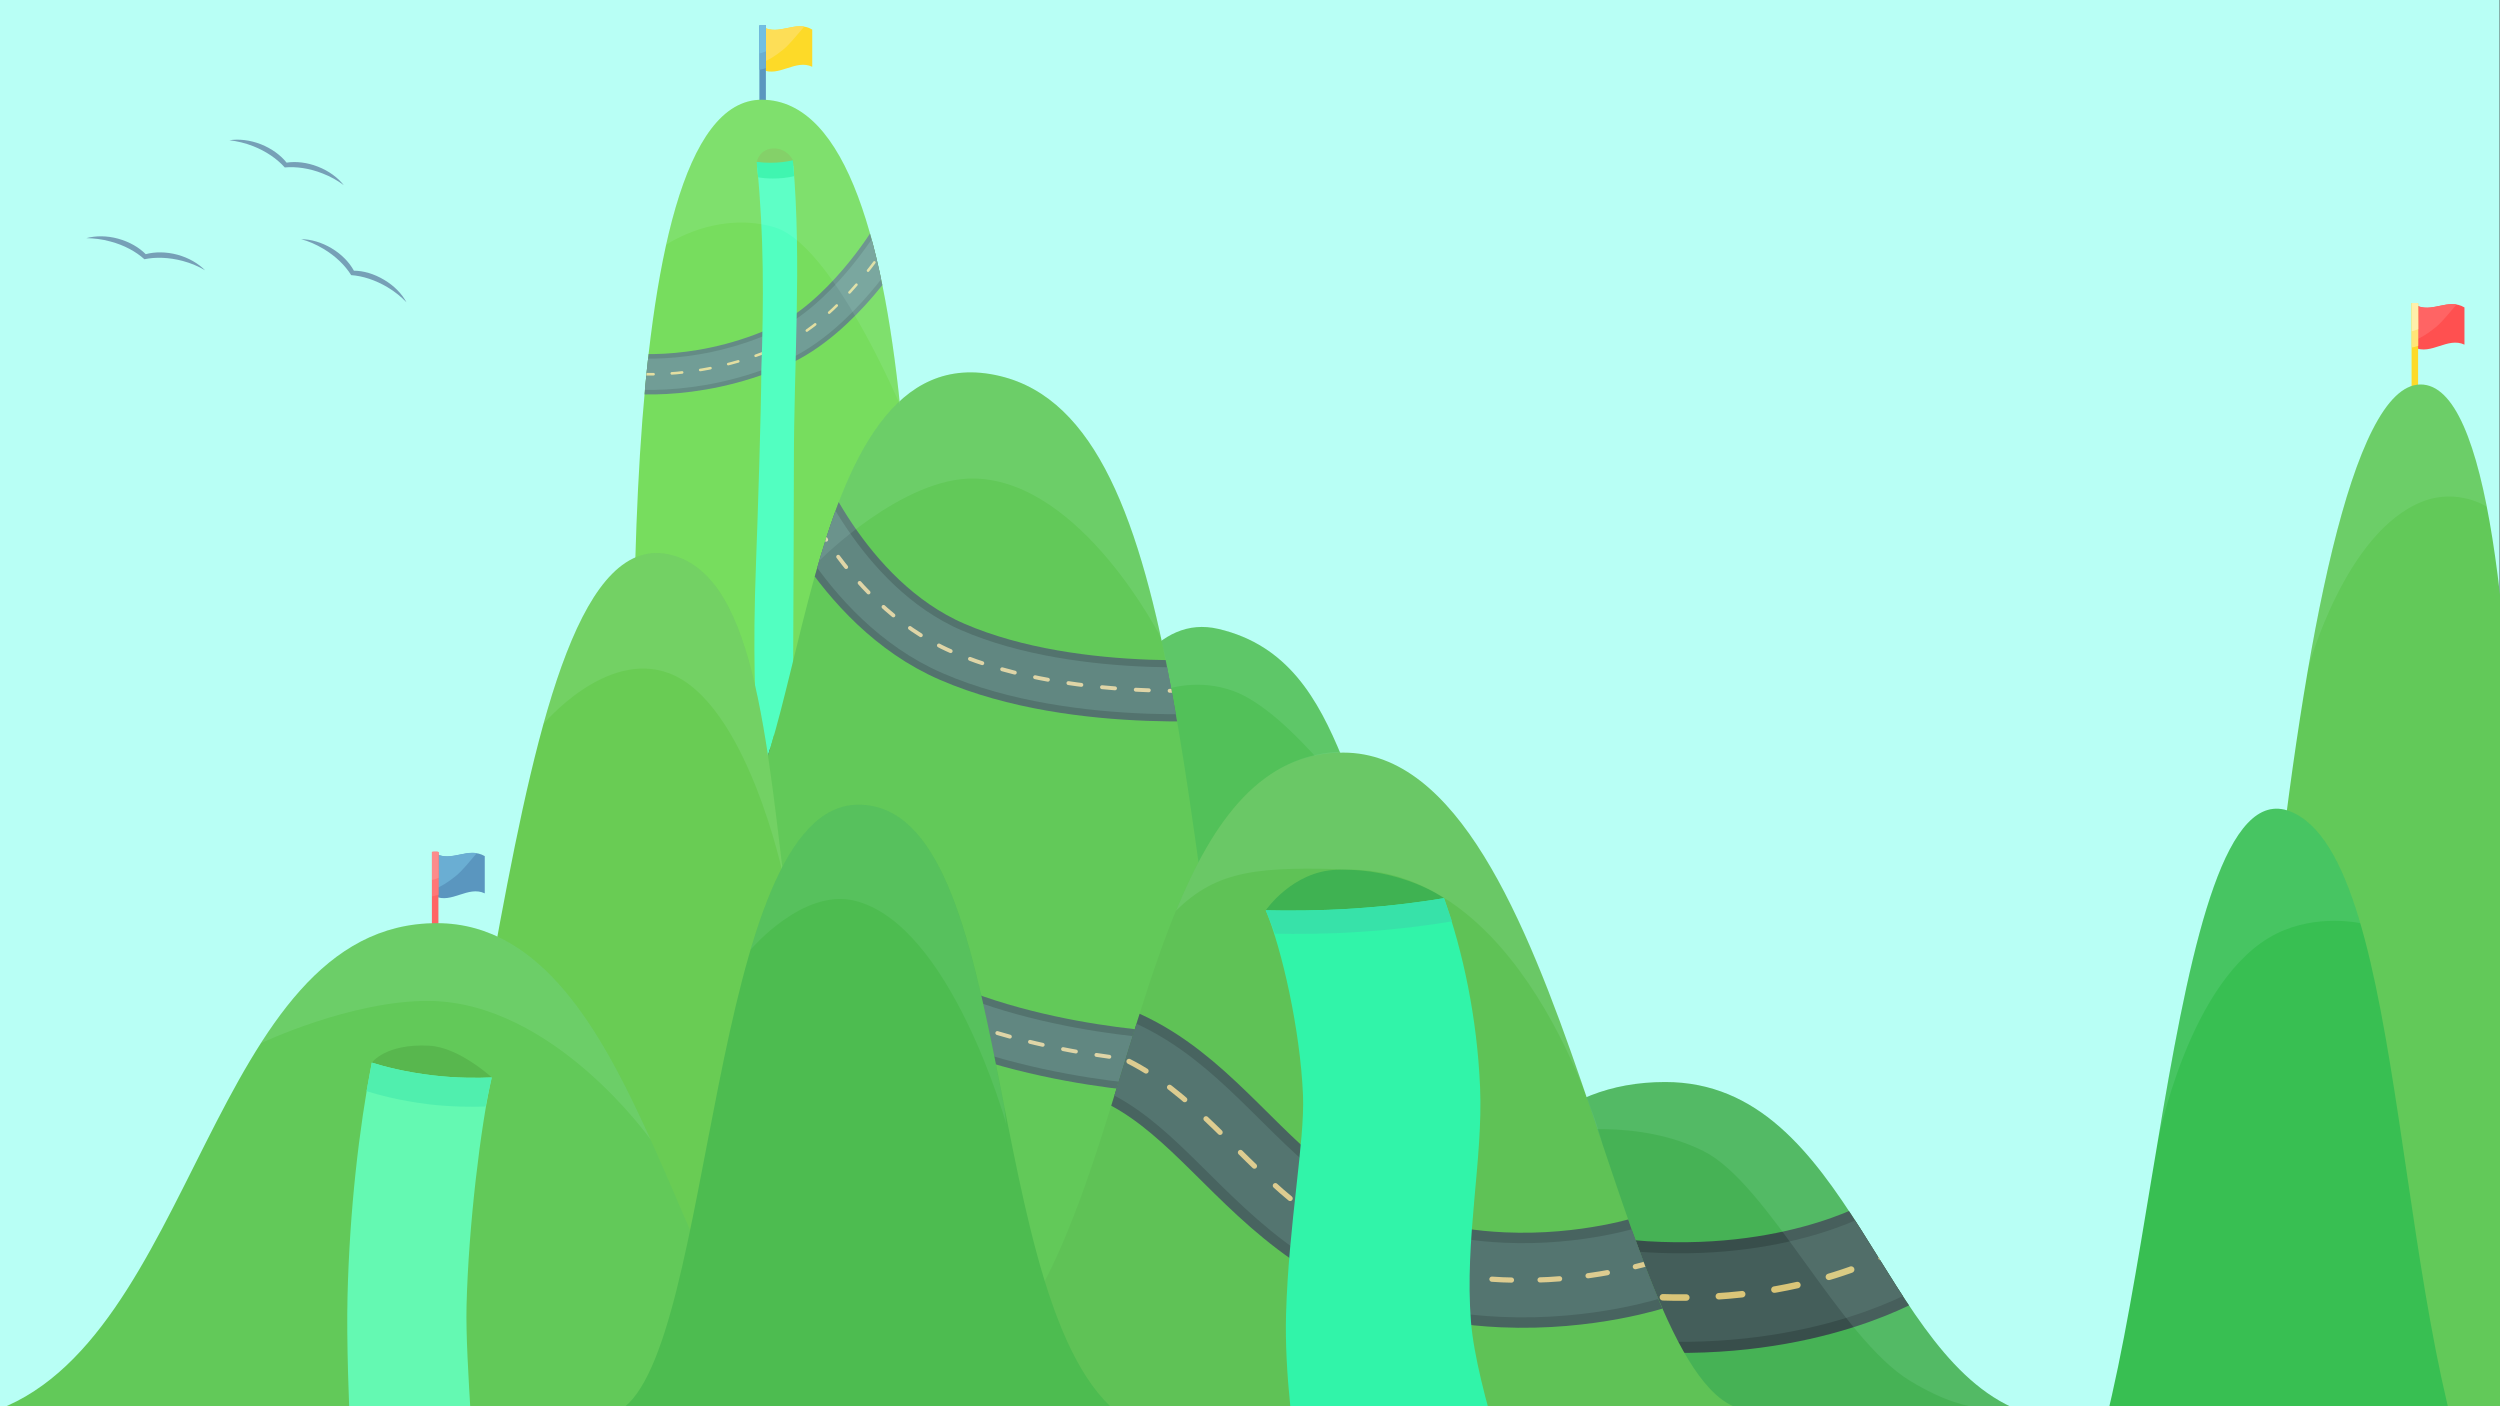 <?xml version="1.0" encoding="utf-8"?>
<!-- Generator: Adobe Illustrator 27.9.4, SVG Export Plug-In . SVG Version: 9.03 Build 54784)  -->
<svg version="1.1" xmlns="http://www.w3.org/2000/svg" xmlns:xlink="http://www.w3.org/1999/xlink" x="0px" y="0px"
	 viewBox="0 0 1920 1080" style="enable-background:new 0 0 1920 1080;" xml:space="preserve">
<rect x="0" y="0" width="1920" height="1080" fill="#333333" stroke="none"/>
<style type="text/css">
	.st0{fill:#B8FFF5;}
	.st1{fill:#46B255;}
	
		.st2{clip-path:url(#XMLID_00000049904019679224298920000007899067648305376677_);fill:none;stroke:#384E4B;stroke-width:85;stroke-miterlimit:10;}
	
		.st3{clip-path:url(#XMLID_00000049904019679224298920000007899067648305376677_);fill:none;stroke:#445E5A;stroke-width:68;stroke-miterlimit:10;}
	
		.st4{opacity:0.8;clip-path:url(#XMLID_00000049904019679224298920000007899067648305376677_);fill:none;stroke:#FFDE80;stroke-width:5;stroke-linecap:round;stroke-miterlimit:10;stroke-dasharray:18,25;}
	.st5{opacity:0.1;fill:#D0FCF5;}
	.st6{fill:none;stroke:#6B6B6B;stroke-width:68;stroke-miterlimit:10;}
	.st7{fill:#52C159;}
	.st8{fill:#FDDA28;}
	.st9{fill:#FDDE57;}
	.st10{fill:#5A96BF;}
	.st11{fill:#6AAED3;}
	.st12{fill:#71BFE2;}
	.st13{fill:#77DD5E;}
	
		.st14{clip-path:url(#XMLID_00000140705068353501844910000006086177620676035721_);fill:none;stroke:#648B85;stroke-width:31;stroke-miterlimit:10;}
	
		.st15{clip-path:url(#XMLID_00000140705068353501844910000006086177620676035721_);fill:none;stroke:#719D96;stroke-width:24;stroke-miterlimit:10;}
	
		.st16{opacity:0.8;clip-path:url(#XMLID_00000140705068353501844910000006086177620676035721_);fill:none;stroke:#FFEEA4;stroke-width:2;stroke-linecap:round;stroke-miterlimit:10;stroke-dasharray:8,14;}
	.st17{fill:#52FFC1;}
	.st18{fill:#7CCC5A;}
	.st19{fill:#31F4A9;}
	.st20{fill:#FF5050;}
	.st21{fill:#FF6464;}
	.st22{fill:#FFE578;}
	.st23{fill:#FFEFAB;}
	.st24{fill:#62C959;}
	.st25{fill:#38BF52;}
	.st26{fill:#76A0B7;}
	
		.st27{clip-path:url(#XMLID_00000152969698012053105270000011734461570621058956_);fill:none;stroke:#53736E;stroke-width:47;stroke-miterlimit:10;}
	
		.st28{clip-path:url(#XMLID_00000152969698012053105270000011734461570621058956_);fill:none;stroke:#618781;stroke-width:36;stroke-miterlimit:10;}
	
		.st29{opacity:0.8;clip-path:url(#XMLID_00000152969698012053105270000011734461570621058956_);fill:none;stroke:#FFE8B0;stroke-width:3;stroke-linecap:round;stroke-miterlimit:10;stroke-dasharray:10,16;}
	.st30{clip-path:url(#XMLID_00000152969698012053105270000011734461570621058956_);fill:#62C959;}
	.st31{fill:none;}
	.st32{fill:#5FC256;}
	
		.st33{clip-path:url(#XMLID_00000116204622681617222500000004263120147990586768_);fill:none;stroke:#486460;stroke-width:73;stroke-miterlimit:10;}
	
		.st34{clip-path:url(#XMLID_00000116204622681617222500000004263120147990586768_);fill:none;stroke:#547570;stroke-width:57;stroke-miterlimit:10;}
	
		.st35{opacity:0.8;clip-path:url(#XMLID_00000116204622681617222500000004263120147990586768_);fill:none;stroke:#FFE299;stroke-width:4;stroke-linecap:round;stroke-miterlimit:10;stroke-dasharray:15,22;}
	.st36{fill:#3FB252;}
	.st37{fill:#37E2A9;}
	.st38{fill:#69CC54;}
	.st39{fill:#FF7676;}
	.st40{fill:#FC8B8B;}
	.st41{fill:#58B74E;}
	.st42{fill:#64F9B2;}
	.st43{fill:#50EFAE;}
	.st44{fill:#4DBC50;}
	.st45{opacity:8.000000e-02;fill:#D0FCF5;}
</style>
<g id="Layer_2">
	<g id="garage">
		<rect x="-0.3" class="st0" width="1920" height="1080"/>
	</g>
</g>
<g id="main_stuff">
	<path class="st1" d="M974.1,1092c138.7-27,132.6-261,304.8-261c142.8,0,164.8,216,276.8,254L974.1,1092L974.1,1092z"/>
	<g>
		<defs>
			<path id="XMLID_00000106127869636782786220000001285806480040346801_" d="M974.1,1092c138.7-27,132.6-261,304.8-261
				c142.8,0,164.8,216,276.8,254L974.1,1092L974.1,1092z"/>
		</defs>
		<clipPath id="XMLID_00000160187798651919744940000018175424189295900560_">
			<use xlink:href="#XMLID_00000106127869636782786220000001285806480040346801_"  style="overflow:visible;"/>
		</clipPath>
		
			<path style="clip-path:url(#XMLID_00000160187798651919744940000018175424189295900560_);fill:none;stroke:#384E4B;stroke-width:85;stroke-miterlimit:10;" d="
			M1460.8,957.3c0,0-72.5,46-198.1,38.4c-119.1-7.2-183.8-84.6-183.8-84.6"/>
		
			<path style="clip-path:url(#XMLID_00000160187798651919744940000018175424189295900560_);fill:none;stroke:#445E5A;stroke-width:68;stroke-miterlimit:10;" d="
			M1460.8,957.3c0,0-72.5,46-198.1,38.4c-119.1-7.2-183.8-84.6-183.8-84.6"/>
		
			<path style="opacity:0.8;clip-path:url(#XMLID_00000160187798651919744940000018175424189295900560_);fill:none;stroke:#FFDE80;stroke-width:5;stroke-linecap:round;stroke-miterlimit:10;stroke-dasharray:18,25;" d="
			M1460.8,957.3c0,0-72.5,46-198.1,38.4c-119.1-7.2-183.8-84.6-183.8-84.6"/>
	</g>
	<path class="st5" d="M1278.9,831c-46.4,0-79.8,17-106.6,42.3c27.1-6.2,86.9-13.7,135.9,10.7c49.9,24.8,104.6,143.8,158.9,176.6
		c51.9,31.4,71.6,17,88.6,24.4l0,0C1443.7,1047,1421.7,831,1278.9,831z"/>
	<path class="st6" d="M1463,969"/>
	<path class="st7" d="M772.7,717c46.3-29.1,68.6-256,163-234c107,25,92.1,165.4,162,216L772.7,717z"/>
	<path class="st5" d="M854.3,551.6c0,0,42.1-39,92.7-21c44.6,15.9,103.7,100.9,103.7,100.9c-25.5-59.6-41.4-131.4-115-148.6
		c-36.1-8.4-61.6,19.5-82,58.9L854.3,551.6z"/>
	<path class="st8" d="M623.8,51.3c-12.8-6.1-25.6,8.2-38.3,2.2v-33c12.8,7.5,25.6-5.4,38.3,2.2V51.3z"/>
	<path class="st9" d="M617.7,20.4c-10.8-1.8-21.5,6.4-32.3,0V48c4.8-1.8,9.5-4.6,16.1-9.9C606.6,34,612.8,25.9,617.7,20.4
		L617.7,20.4z"/>
	<path class="st10" d="M583.4,19.4h4.6c0.1,0,0.2,0.1,0.2,0.2v74.8c0,0.1-0.1,0.2-0.2,0.2h-4.6c-0.1,0-0.2-0.1-0.2-0.2V19.6
		C583.2,19.4,583.3,19.4,583.4,19.4z"/>
	<path class="st11" d="M586.9,19.4h-2.5c-0.7,0-1.2,0.2-1.2,0.4v33.8c1.7-0.3,3.4-0.7,5-1.3V19.8C588.2,19.5,587.6,19.4,586.9,19.4
		L586.9,19.4z"/>
	<path class="st12" d="M588.2,19.7c0-0.2-0.5-0.4-1.2-0.4h-2.5c-0.7,0-1.2,0.1-1.2,0.4V41c1.1-0.2,2.1-0.5,3.1-0.9
		c0.7-0.2,1.3-0.5,1.9-0.7L588.2,19.7L588.2,19.7z"/>
	<path class="st13" d="M488.8,699.4c0-102.8-25-623.4,96.4-622.8C717,77.4,700.9,532.9,702.6,699.4H488.8L488.8,699.4z"/>
	<g>
		<defs>
			<path id="XMLID_00000147179636121979380750000002341210055628421273_" d="M488.8,699.4c0-102.8-25-623.4,96.4-622.8
				C717,77.4,700.9,532.9,702.6,699.4H488.8L488.8,699.4z"/>
		</defs>
		<clipPath id="XMLID_00000028289491845992137450000009396490530221459625_">
			<use xlink:href="#XMLID_00000147179636121979380750000002341210055628421273_"  style="overflow:visible;"/>
		</clipPath>
		
			<path style="clip-path:url(#XMLID_00000028289491845992137450000009396490530221459625_);fill:none;stroke:#648B85;stroke-width:31;stroke-miterlimit:10;" d="
			M684,183.4c0,0-37.1,61.6-86.5,83.1c-66.8,29.1-122.7,19.4-122.7,19.4"/>
		
			<path style="clip-path:url(#XMLID_00000028289491845992137450000009396490530221459625_);fill:none;stroke:#719D96;stroke-width:24;stroke-miterlimit:10;" d="
			M684,183.4c0,0-37.1,61.6-86.5,83.1c-66.8,29.1-122.7,19.4-122.7,19.4"/>
		
			<path style="opacity:0.8;clip-path:url(#XMLID_00000028289491845992137450000009396490530221459625_);fill:none;stroke:#FFEEA4;stroke-width:2;stroke-linecap:round;stroke-miterlimit:10;stroke-dasharray:8,14;" d="
			M684,183.4c0,0-37.1,61.6-86.5,83.1c-66.8,29.1-122.7,19.4-122.7,19.4"/>
	</g>
	<g>
		<path class="st17" d="M608.7,604h-28c0-80-3-94,0-174c1.1-28.1,4-118,4-146c1.9-52.3,2-103.7-3.2-155.9c-0.4-4.3,3-8.1,7.4-8.1h14
			c3.3,0,6,2.5,6.3,5.8c6.5,76.1,0.5,153,0.5,230.2C609.7,403,608.7,604,608.7,604z"/>
		<path class="st18" d="M609,123c0,0-4.6-9.5-15.3-9s-12.5,10.3-12.5,10.3l0.4,4.2l27.8-1.1L609,123L609,123z"/>
		<path class="st19" d="M591.7,125c-3.7,0-7.2-0.2-10.6-0.7c0.4,4,0.8,7.9,1.1,11.9c3.6,0.6,7.4,0.9,11.4,0.9
			c5.9,0,11.4-0.6,16.3-1.8c-0.3-4.1-0.7-8.2-1-12.2C603.9,124.3,598,125,591.7,125L591.7,125z"/>
	</g>
	<path class="st20" d="M1892.7,264.7c-12.8-6.1-25.6,8.2-38.3,2.2v-33c12.8,7.5,25.6-5.4,38.3,2.2V264.7z"/>
	<path class="st21" d="M1886.7,233.8c-10.8-1.8-21.5,6.4-32.3,0v27.5c4.8-1.8,9.5-4.6,16.1-9.9
		C1875.6,247.4,1881.8,239.3,1886.7,233.8L1886.7,233.8z"/>
	<path class="st8" d="M1852.3,232.7h4.6c0.1,0,0.2,0.1,0.2,0.2v74.8c0,0.1-0.1,0.2-0.2,0.2h-4.6c-0.1,0-0.2-0.1-0.2-0.2v-74.8
		C1852.1,232.8,1852.2,232.7,1852.3,232.7z"/>
	<path class="st22" d="M1855.9,232.7h-2.5c-0.7,0-1.2,0.2-1.2,0.4v33.8c1.7-0.3,3.4-0.7,5-1.3v-32.4
		C1857.1,232.9,1856.6,232.7,1855.9,232.7L1855.9,232.7z"/>
	<path class="st23" d="M1857.1,233.1c0-0.2-0.6-0.4-1.2-0.4h-2.5c-0.7,0-1.2,0.1-1.2,0.4v21.3c1.1-0.2,2.1-0.5,3.1-0.9
		c0.7-0.2,1.3-0.5,1.9-0.7L1857.1,233.1L1857.1,233.1z"/>
	<path class="st24" d="M974.2,1015C904.9,664,915.4,324,768,288.8c-162.6-38.9-146,338.6-218.1,352.1
		c-62.1,11.6-79.5-32.3-79.4-85.7l0.2,448L974.2,1015z"/>
	<path class="st24" d="M1713.3,1192c0-102.8,39.7-895,145.4-896.7s69.4,744.2,71.1,910.7L1713.3,1192z"/>
	<path class="st25" d="M1581.7,1182.5c73.7-95,79.2-598,177.2-559.3c93,36.7,77.5,408.7,156.2,558.8L1581.7,1182.5z"/>
	<path class="st26" d="M248.4,191.1c9.4,5.6,16.7,12.8,21.3,20.2c8.7,0.6,18.5,3.7,27.9,9.3c5.7,3.4,10.6,7.4,14.6,11.6
		c-3.5-6.5-9.4-12.7-17.2-17.3c-7.7-4.6-15.9-7-23.2-7c-3.5-6.4-9.4-12.6-17.1-17.2c-7.7-4.6-16-7-23.4-7
		C236.9,185.2,242.7,187.7,248.4,191.1L248.4,191.1z"/>
	<path class="st26" d="M194.3,112.2c10.2,4,18.6,9.9,24.4,16.4c8.7-0.8,18.9,0.6,29,4.6c6.2,2.4,11.7,5.5,16.3,9
		c-4.5-5.8-11.4-10.9-19.8-14.2c-8.4-3.3-16.9-4.2-24.1-3.1c-4.5-5.7-11.4-10.8-19.7-14.1c-8.4-3.3-17-4.2-24.2-3.1
		C182,108.4,188.2,109.8,194.3,112.2z"/>
	<path class="st26" d="M84.9,185.5c10.6,2.8,19.6,7.8,26,13.6c8.5-1.8,18.8-1.5,29.4,1.3c6.4,1.7,12.2,4.2,17.2,7.2
		c-5.1-5.2-12.5-9.6-21.3-12c-8.7-2.3-17.2-2.3-24.3-0.4c-5.1-5.2-12.5-9.5-21.2-11.9s-17.3-2.3-24.4-0.4
		C72.2,183,78.5,183.7,84.9,185.5L84.9,185.5z"/>
	<g>
		<defs>
			<path id="XMLID_00000159449950135112957550000000386296156978704313_" d="M974.2,1015C904.9,664,915.4,324,768,288.8
				c-162.6-38.9-146,338.6-218.1,352.1c-62.1,11.6-79.5-32.3-79.4-85.7l0.2,448L974.2,1015z"/>
		</defs>
		<clipPath id="XMLID_00000083791241464809136730000000612018022269396652_">
			<use xlink:href="#XMLID_00000159449950135112957550000000386296156978704313_"  style="overflow:visible;"/>
		</clipPath>
		
			<path style="clip-path:url(#XMLID_00000083791241464809136730000000612018022269396652_);fill:none;stroke:#53736E;stroke-width:47;stroke-miterlimit:10;" d="
			M960.2,528.2c0,0-132.1,14.4-229.1-27.7C643.7,462.6,604.8,359,604.8,359"/>
		
			<path style="clip-path:url(#XMLID_00000083791241464809136730000000612018022269396652_);fill:none;stroke:#618781;stroke-width:36;stroke-miterlimit:10;" d="
			M960.2,528.2c0,0-132.1,14.4-229.1-27.7C643.7,462.6,604.8,359,604.8,359"/>
		
			<path style="opacity:0.8;clip-path:url(#XMLID_00000083791241464809136730000000612018022269396652_);fill:none;stroke:#FFE8B0;stroke-width:3;stroke-linecap:round;stroke-miterlimit:10;stroke-dasharray:10,16;" d="
			M960.2,528.2c0,0-132.1,14.4-229.1-27.7C643.7,462.6,604.8,359,604.8,359"/>
		
			<path style="clip-path:url(#XMLID_00000083791241464809136730000000612018022269396652_);fill:none;stroke:#53736E;stroke-width:47;stroke-miterlimit:10;" d="
			M903.7,816.5c0,0-139.6-4-230.6-64.8c-82-54.8-99.5-174.4-99.5-174.4"/>
		
			<path style="clip-path:url(#XMLID_00000083791241464809136730000000612018022269396652_);fill:none;stroke:#618781;stroke-width:36;stroke-miterlimit:10;" d="
			M903.7,816.5c0,0-139.6-4-230.6-64.8c-82-54.8-99.5-174.4-99.5-174.4"/>
		
			<path style="opacity:0.8;clip-path:url(#XMLID_00000083791241464809136730000000612018022269396652_);fill:none;stroke:#FFE8B0;stroke-width:3;stroke-linecap:round;stroke-miterlimit:10;stroke-dasharray:10,16;" d="
			M903.7,816.5c0,0-139.6-4-230.6-64.8c-82-54.8-99.5-174.4-99.5-174.4"/>
		
			<rect x="554" y="564.6" style="clip-path:url(#XMLID_00000083791241464809136730000000612018022269396652_);fill:#62C959;" width="83.9" height="180.3"/>
	</g>
	<path class="st31" d="M1345.7,1083c-105.1,2.4-139.6-505-314-505c-196.3,0.3-143,505-363,507L1345.7,1083z"/>
	<path id="XMLID_00000042012047647608707220000011934912178022785436_" class="st32" d="M1345.7,1083c-105.1,2.4-139.6-505-314-505
		c-196.3,0.3-143,505-363,507L1345.7,1083z"/>
	<g>
		<defs>
			<path id="XMLID_00000090286869254628846780000005643308123485421242_" d="M1345.7,1083c-105.1,2.4-139.6-505-314-505
				c-196.3,0.3-143,505-363,507L1345.7,1083z"/>
		</defs>
		<clipPath id="XMLID_00000053531353456891649160000013787910979738734521_">
			<use xlink:href="#XMLID_00000090286869254628846780000005643308123485421242_"  style="overflow:visible;"/>
		</clipPath>
		
			<path style="clip-path:url(#XMLID_00000053531353456891649160000013787910979738734521_);fill:none;stroke:#486460;stroke-width:73;stroke-miterlimit:10;" d="
			M1270.4,968.8c0,0-50.5,17.1-116.4,14.1c-199.1-9-205.6-175.7-353.4-185.8"/>
		
			<path style="clip-path:url(#XMLID_00000053531353456891649160000013787910979738734521_);fill:none;stroke:#547570;stroke-width:57;stroke-miterlimit:10;" d="
			M1270.4,968.8c0,0-50.5,17.1-116.4,14.1c-199.1-9-205.6-175.7-353.4-185.8"/>
		
			<path style="opacity:0.8;clip-path:url(#XMLID_00000053531353456891649160000013787910979738734521_);fill:none;stroke:#FFE299;stroke-width:4;stroke-linecap:round;stroke-miterlimit:10;stroke-dasharray:15,22;" d="
			M1270.4,968.8c0,0-50.5,17.1-116.4,14.1c-199.1-9-205.6-175.7-353.4-185.8"/>
	</g>
	<g>
		<path class="st36" d="M1109,689.8c0,0-32.2-23.3-82.3-21.8c-34,1-54.6,31.1-54.6,31.1l22.6,9.9l104-8L1109,689.8z"/>
		<path class="st19" d="M1015.7,1221l93.7-50c0.9,1.5,44.3-16,59.3-8c0,0-34.9-96.5-39-148c-5-63,9.4-124.8,7-180
			c-2.3-53.7-13.1-103.9-27.7-145.2c-13.7,2.3-38,5.9-69.9,8c-26.1,1.7-50.7,1.7-67,1.3c12.3,29.5,26.5,91.7,28.6,141.9
			c1.5,35.3-11,99-13,168C985.1,1099.2,1015.7,1221,1015.7,1221L1015.7,1221z"/>
		<path class="st37" d="M1109,689.8c-13.7,2.3-38,5.9-69.9,8c-26.1,1.7-50.7,1.7-67,1.3c2,4.9,4.5,11,7.1,18
			c16.3,0.3,39.9,0.3,64.9-1.4c32.8-2.1,57.5-5.8,71-8.1C1113,701.4,1111,695.4,1109,689.8L1109,689.8z"/>
	</g>
	<path class="st5" d="M903.2,699.4c32-31.5,63.5-34.1,137.4-31.5c135.3,4.8,190.1,210.6,190.1,210.6c0-0.1,0-0.1-0.1-0.2
		c-0.6-1.8-1.2-3.7-1.8-5.5c0,0,0-0.1,0-0.1c-0.6-1.8-1.2-3.5-1.8-5.3c-0.1-0.3-0.2-0.6-0.3-0.9c-0.6-1.7-1.2-3.4-1.7-5.2
		c-0.1-0.3-0.2-0.5-0.3-0.8c-0.6-1.8-1.2-3.6-1.8-5.4c0-0.1-0.1-0.2-0.1-0.4c-0.6-1.8-1.2-3.6-1.8-5.3c-0.1-0.2-0.1-0.3-0.2-0.5
		c-0.6-1.8-1.2-3.5-1.8-5.3c-0.1-0.3-0.2-0.5-0.3-0.8c-0.6-1.7-1.2-3.4-1.8-5.2c-0.1-0.3-0.2-0.6-0.3-1c-0.6-1.7-1.2-3.5-1.8-5.2
		c-0.1-0.2-0.1-0.4-0.2-0.6c-0.6-1.8-1.2-3.6-1.9-5.4c0,0,0-0.1,0-0.1c-0.6-1.8-1.2-3.6-1.9-5.4c-0.1-0.3-0.2-0.5-0.3-0.8
		c-0.6-1.7-1.2-3.4-1.8-5.2c-0.1-0.3-0.2-0.6-0.3-0.9c-0.6-1.7-1.2-3.4-1.8-5.1c-0.1-0.3-0.2-0.6-0.3-0.8c-0.6-1.8-1.3-3.5-1.9-5.3
		c-0.1-0.1-0.1-0.3-0.2-0.4c-0.6-1.7-1.3-3.5-1.9-5.2c-0.1-0.2-0.1-0.3-0.2-0.5c-0.6-1.7-1.3-3.5-1.9-5.2c-0.1-0.3-0.2-0.6-0.3-0.9
		c-0.6-1.7-1.2-3.4-1.9-5.1c-0.1-0.3-0.2-0.6-0.3-0.9c-0.6-1.7-1.3-3.4-1.9-5.1c-0.1-0.2-0.2-0.4-0.3-0.7c-0.7-1.8-1.3-3.5-2-5.3
		c0,0,0-0.1,0-0.1c-0.7-1.8-1.3-3.5-2-5.3c-0.1-0.3-0.2-0.5-0.3-0.8c-0.6-1.7-1.3-3.3-1.9-5c-0.1-0.3-0.2-0.6-0.4-0.9
		c-0.6-1.6-1.3-3.3-1.9-4.9c-0.1-0.3-0.2-0.6-0.3-0.8c-0.7-1.7-1.3-3.4-2-5.1c-0.1-0.1-0.1-0.3-0.2-0.4c-0.7-1.7-1.3-3.3-2-5
		c-0.1-0.2-0.1-0.3-0.2-0.5c-0.7-1.7-1.4-3.3-2-4.9c-0.1-0.3-0.2-0.6-0.4-0.8c-0.7-1.6-1.3-3.2-2-4.8c-0.1-0.3-0.2-0.6-0.4-0.9
		c-0.7-1.6-1.4-3.2-2.1-4.8c-0.1-0.2-0.2-0.4-0.3-0.7c-0.7-1.7-1.4-3.3-2.2-5c0,0,0,0,0-0.1c-0.7-1.6-1.5-3.3-2.2-4.9
		c-0.1-0.2-0.2-0.5-0.3-0.7c-0.7-1.6-1.4-3.1-2.1-4.6c-0.1-0.3-0.3-0.6-0.4-0.8c-0.7-1.5-1.4-3.1-2.1-4.6c-0.1-0.2-0.2-0.5-0.3-0.7
		c-0.7-1.6-1.5-3.1-2.2-4.7c-0.1-0.1-0.1-0.2-0.2-0.4c-0.7-1.5-1.5-3.1-2.2-4.6c-0.1-0.1-0.1-0.3-0.2-0.4c-0.7-1.5-1.5-3-2.3-4.5
		c-0.1-0.2-0.2-0.5-0.4-0.7c-0.7-1.5-1.5-2.9-2.2-4.3c-0.1-0.3-0.3-0.5-0.4-0.8c-0.8-1.4-1.5-2.9-2.3-4.3c-0.1-0.2-0.2-0.4-0.3-0.6
		c-0.8-1.5-1.6-3-2.4-4.4c0,0,0,0,0,0c-0.8-1.5-1.6-2.9-2.4-4.4c-0.1-0.2-0.2-0.4-0.3-0.6c-0.8-1.4-1.6-2.7-2.3-4.1
		c-0.1-0.2-0.3-0.5-0.4-0.7c-0.8-1.3-1.6-2.7-2.3-4c-0.1-0.2-0.3-0.4-0.4-0.7c-0.8-1.4-1.6-2.7-2.5-4c-0.1-0.1-0.1-0.2-0.2-0.3
		c-0.8-1.3-1.6-2.6-2.5-3.9c-0.1-0.1-0.2-0.2-0.2-0.4c-0.8-1.3-1.7-2.6-2.5-3.8c-0.1-0.2-0.3-0.4-0.4-0.6c-0.8-1.2-1.6-2.4-2.5-3.7
		c-0.1-0.2-0.3-0.4-0.4-0.6c-0.8-1.2-1.7-2.4-2.5-3.6c-0.1-0.2-0.2-0.3-0.3-0.5c-0.9-1.2-1.8-2.5-2.7-3.7c0,0,0,0,0,0
		c-0.9-1.2-1.8-2.4-2.7-3.6c-0.1-0.2-0.2-0.3-0.4-0.5c-0.9-1.1-1.7-2.2-2.6-3.3c-0.2-0.2-0.3-0.4-0.5-0.6c-0.9-1.1-1.7-2.1-2.6-3.2
		c-0.1-0.2-0.3-0.3-0.4-0.5c-0.9-1.1-1.8-2.1-2.7-3.2c-0.1-0.1-0.1-0.2-0.2-0.3c-0.9-1-1.8-2.1-2.7-3.1c-0.1-0.1-0.2-0.2-0.2-0.3
		c-0.9-1-1.8-2-2.8-3c-0.2-0.2-0.3-0.3-0.5-0.5c-0.9-0.9-1.8-1.9-2.7-2.8c-0.2-0.2-0.3-0.3-0.5-0.5c-0.9-0.9-1.9-1.8-2.8-2.7
		c-0.1-0.1-0.3-0.2-0.4-0.4c-1-0.9-2-1.8-3-2.7c0,0,0,0,0,0c-1-0.9-2-1.7-3-2.6c-0.1-0.1-0.3-0.2-0.4-0.3c-1-0.8-1.9-1.6-2.9-2.3
		c-0.2-0.1-0.4-0.3-0.5-0.4c-1-0.7-1.9-1.5-2.9-2.2c-0.2-0.1-0.3-0.2-0.5-0.4c-1-0.7-2-1.4-3-2.1c-0.1-0.1-0.2-0.1-0.3-0.2
		c-1-0.7-2-1.4-3.1-2c-0.1-0.1-0.2-0.1-0.3-0.2c-1-0.6-2.1-1.3-3.1-1.9c-0.2-0.1-0.3-0.2-0.5-0.3c-1-0.6-2-1.1-3.1-1.7
		c-0.2-0.1-0.4-0.2-0.6-0.3c-1-0.5-2.1-1.1-3.1-1.6c-0.1-0.1-0.3-0.1-0.4-0.2c-1.1-0.5-2.2-1-3.3-1.5c0,0,0,0,0,0
		c-1.1-0.5-2.2-0.9-3.4-1.4c-0.2-0.1-0.3-0.1-0.5-0.2c-1.1-0.4-2.2-0.8-3.3-1.1c-0.2-0.1-0.4-0.1-0.6-0.2c-1.1-0.4-2.2-0.7-3.3-1
		c-0.2-0.1-0.4-0.1-0.5-0.2c-1.1-0.3-2.3-0.6-3.4-0.9c-0.1,0-0.2,0-0.3-0.1c-1.1-0.3-2.3-0.5-3.4-0.7c-0.1,0-0.2,0-0.3-0.1
		c-1.2-0.2-2.3-0.4-3.5-0.6c-0.2,0-0.4-0.1-0.6-0.1c-1.1-0.2-2.3-0.3-3.4-0.4c-0.2,0-0.4,0-0.6-0.1c-1.2-0.1-2.3-0.2-3.5-0.2
		c-0.2,0-0.3,0-0.5,0c-1.2-0.1-2.5-0.1-3.7-0.1C969.2,578.1,932,629.5,903.2,699.4z"/>
</g>
<g id="roads">
	<path class="st6" d="M1081.1,922.8"/>
</g>
<g id="shadin">
	<path class="st5" d="M748.9,367.5c82.2,2.3,142.9,122.6,142.9,122.6l9.8,49.9C877,403.3,842.9,306.7,768,288.8
		c-77-18.4-113.8,56.5-138.9,142C629.1,430.7,693.2,366,748.9,367.5z"/>
	<path class="st5" d="M594.1,174.3c39,10.8,83.7,106,97.1,136.5C677.8,182.7,648.7,77,585.2,76.7c-35.8-0.2-58.9,44.9-73.6,111.2
		C521.4,181.7,555,163.4,594.1,174.3z"/>
	<path class="st5" d="M1656.8,878.5c0,0,24-127.9,91.6-161.5c31.2-15.5,64.3-8,64.3-8l0,0c-13-44.5-29.8-76.3-53.8-85.8
		C1706.8,602.6,1680.8,735.4,1656.8,878.5L1656.8,878.5z"/>
	<path class="st5" d="M1772.9,512.5c0,0,28.1-104,87.5-127.3c27.4-10.7,49.5,4,49.5,4l0,0c-11.4-58.2-27.8-94.3-51.2-93.9
		C1822.8,295.9,1794.6,387.6,1772.9,512.5L1772.9,512.5z"/>
	<path class="st38" d="M275.7,1088C382,993,378.3,391,515.6,426.2C650.1,460.7,540.9,963,772.9,1083L275.7,1088L275.7,1088z"/>
	<path class="st10" d="M372.3,686.1c-12.8-6.1-25.6,8.2-38.3,2.2v-33c12.8,7.5,25.6-5.3,38.3,2.2V686.1L372.3,686.1z"/>
	<path class="st11" d="M366.2,655.2c-10.8-1.8-21.5,6.3-32.3,0v27.5c4.8-1.8,9.5-4.6,16.1-9.9C355.1,668.8,361.4,660.7,366.2,655.2
		L366.2,655.2z"/>
	<path class="st21" d="M331.9,654.2h4.6c0.1,0,0.2,0.1,0.2,0.2v74.8c0,0.1-0.1,0.2-0.2,0.2h-4.6c-0.1,0-0.2-0.1-0.2-0.2v-74.8
		C331.7,654.2,331.8,654.2,331.9,654.2z"/>
	<path class="st39" d="M335.5,654.2H333c-0.7,0-1.2,0.2-1.2,0.4v33.8c1.7-0.3,3.4-0.7,5-1.3v-32.4
		C336.7,654.3,336.2,654.2,335.5,654.2L335.5,654.2z"/>
	<path class="st40" d="M336.7,654.5c0-0.2-0.5-0.3-1.2-0.3H333c-0.7,0-1.2,0.2-1.2,0.3v21.3c1.1-0.2,2.1-0.5,3.1-0.9
		c0.7-0.2,1.3-0.5,1.9-0.7L336.7,654.5L336.7,654.5z"/>
	<path class="st24" d="M632.7,1083.5C522.1,1056,500.5,709,335.4,709c-174.1,0-184.6,325-343.8,376L632.7,1083.5z"/>
	<g>
		<path class="st41" d="M285.6,816.1c0,0,10.4-14.8,44.1-13c22.9,1.2,48,24.4,48,24.4l-15.2,12.2l-69.9-9.9L285.6,816.1L285.6,816.1
			z"/>
		<path class="st42" d="M366.7,1261h-62c-0.6,1.9-29-7.4-29-7.4c0,0,0.5,63.4-0.7-0.5c-1.4-75.5-9.7-189.1-8.1-257.4
			c1.6-66.4,8.8-128.6,18.6-179.6c9.2,2.9,25.6,7.3,47,9.8c17.5,2.1,34.1,2.1,45.1,1.6c-8.3,36.5-17.8,113.5-19.3,175.6
			c-1,43.7,7.4,122.5,8.7,207.9C369,1322.8,366.7,1261,366.7,1261L366.7,1261z"/>
		<path class="st43" d="M285.6,816.1c9.2,2.9,25.6,7.3,47,9.8c17.5,2.1,34.1,2.1,45.1,1.6c-1.4,6.1-3,13.7-4.8,22.3
			c-11,0.4-26.8,0.3-43.6-1.7c-22-2.7-38.7-7.2-47.8-10.1C282.9,830.4,284.3,823,285.6,816.1L285.6,816.1z"/>
	</g>
	<path class="st5" d="M513.7,517c60.1,22.4,88,156.3,88,156.3v0c-14.8-124.9-26.6-231.8-86.1-247.1c-44.9-11.5-74.7,45.1-98.2,129.8
		l0,0C417.4,556,465.1,498.9,513.7,517z"/>
	<path class="st5" d="M329.6,768.7c95.5,0.9,170,106.4,170,106.4l-6.1-13.2C456,781,410.6,709,335.4,709c-55.4,0-94.3,33-126.6,79.5
		l-8.5,12.7C200.3,801.2,269.8,768.2,329.6,768.7z"/>
	<path class="st44" d="M476.3,1083c73.2-46,67.4-465,183-465c124.5,0,92.5,390,202.9,470L476.3,1083L476.3,1083z"/>
	<path class="st45" d="M656.2,691.7C730.1,709.6,772.7,863,772.7,863l-1.4-12.7C748.2,732.6,726.7,618,659.3,618
		c-38.7,0-63.8,47-82.8,111.3C576.5,729.3,616.4,682.1,656.2,691.7z"/>
</g>
<g id="Layer_5">
</g>
</svg>
